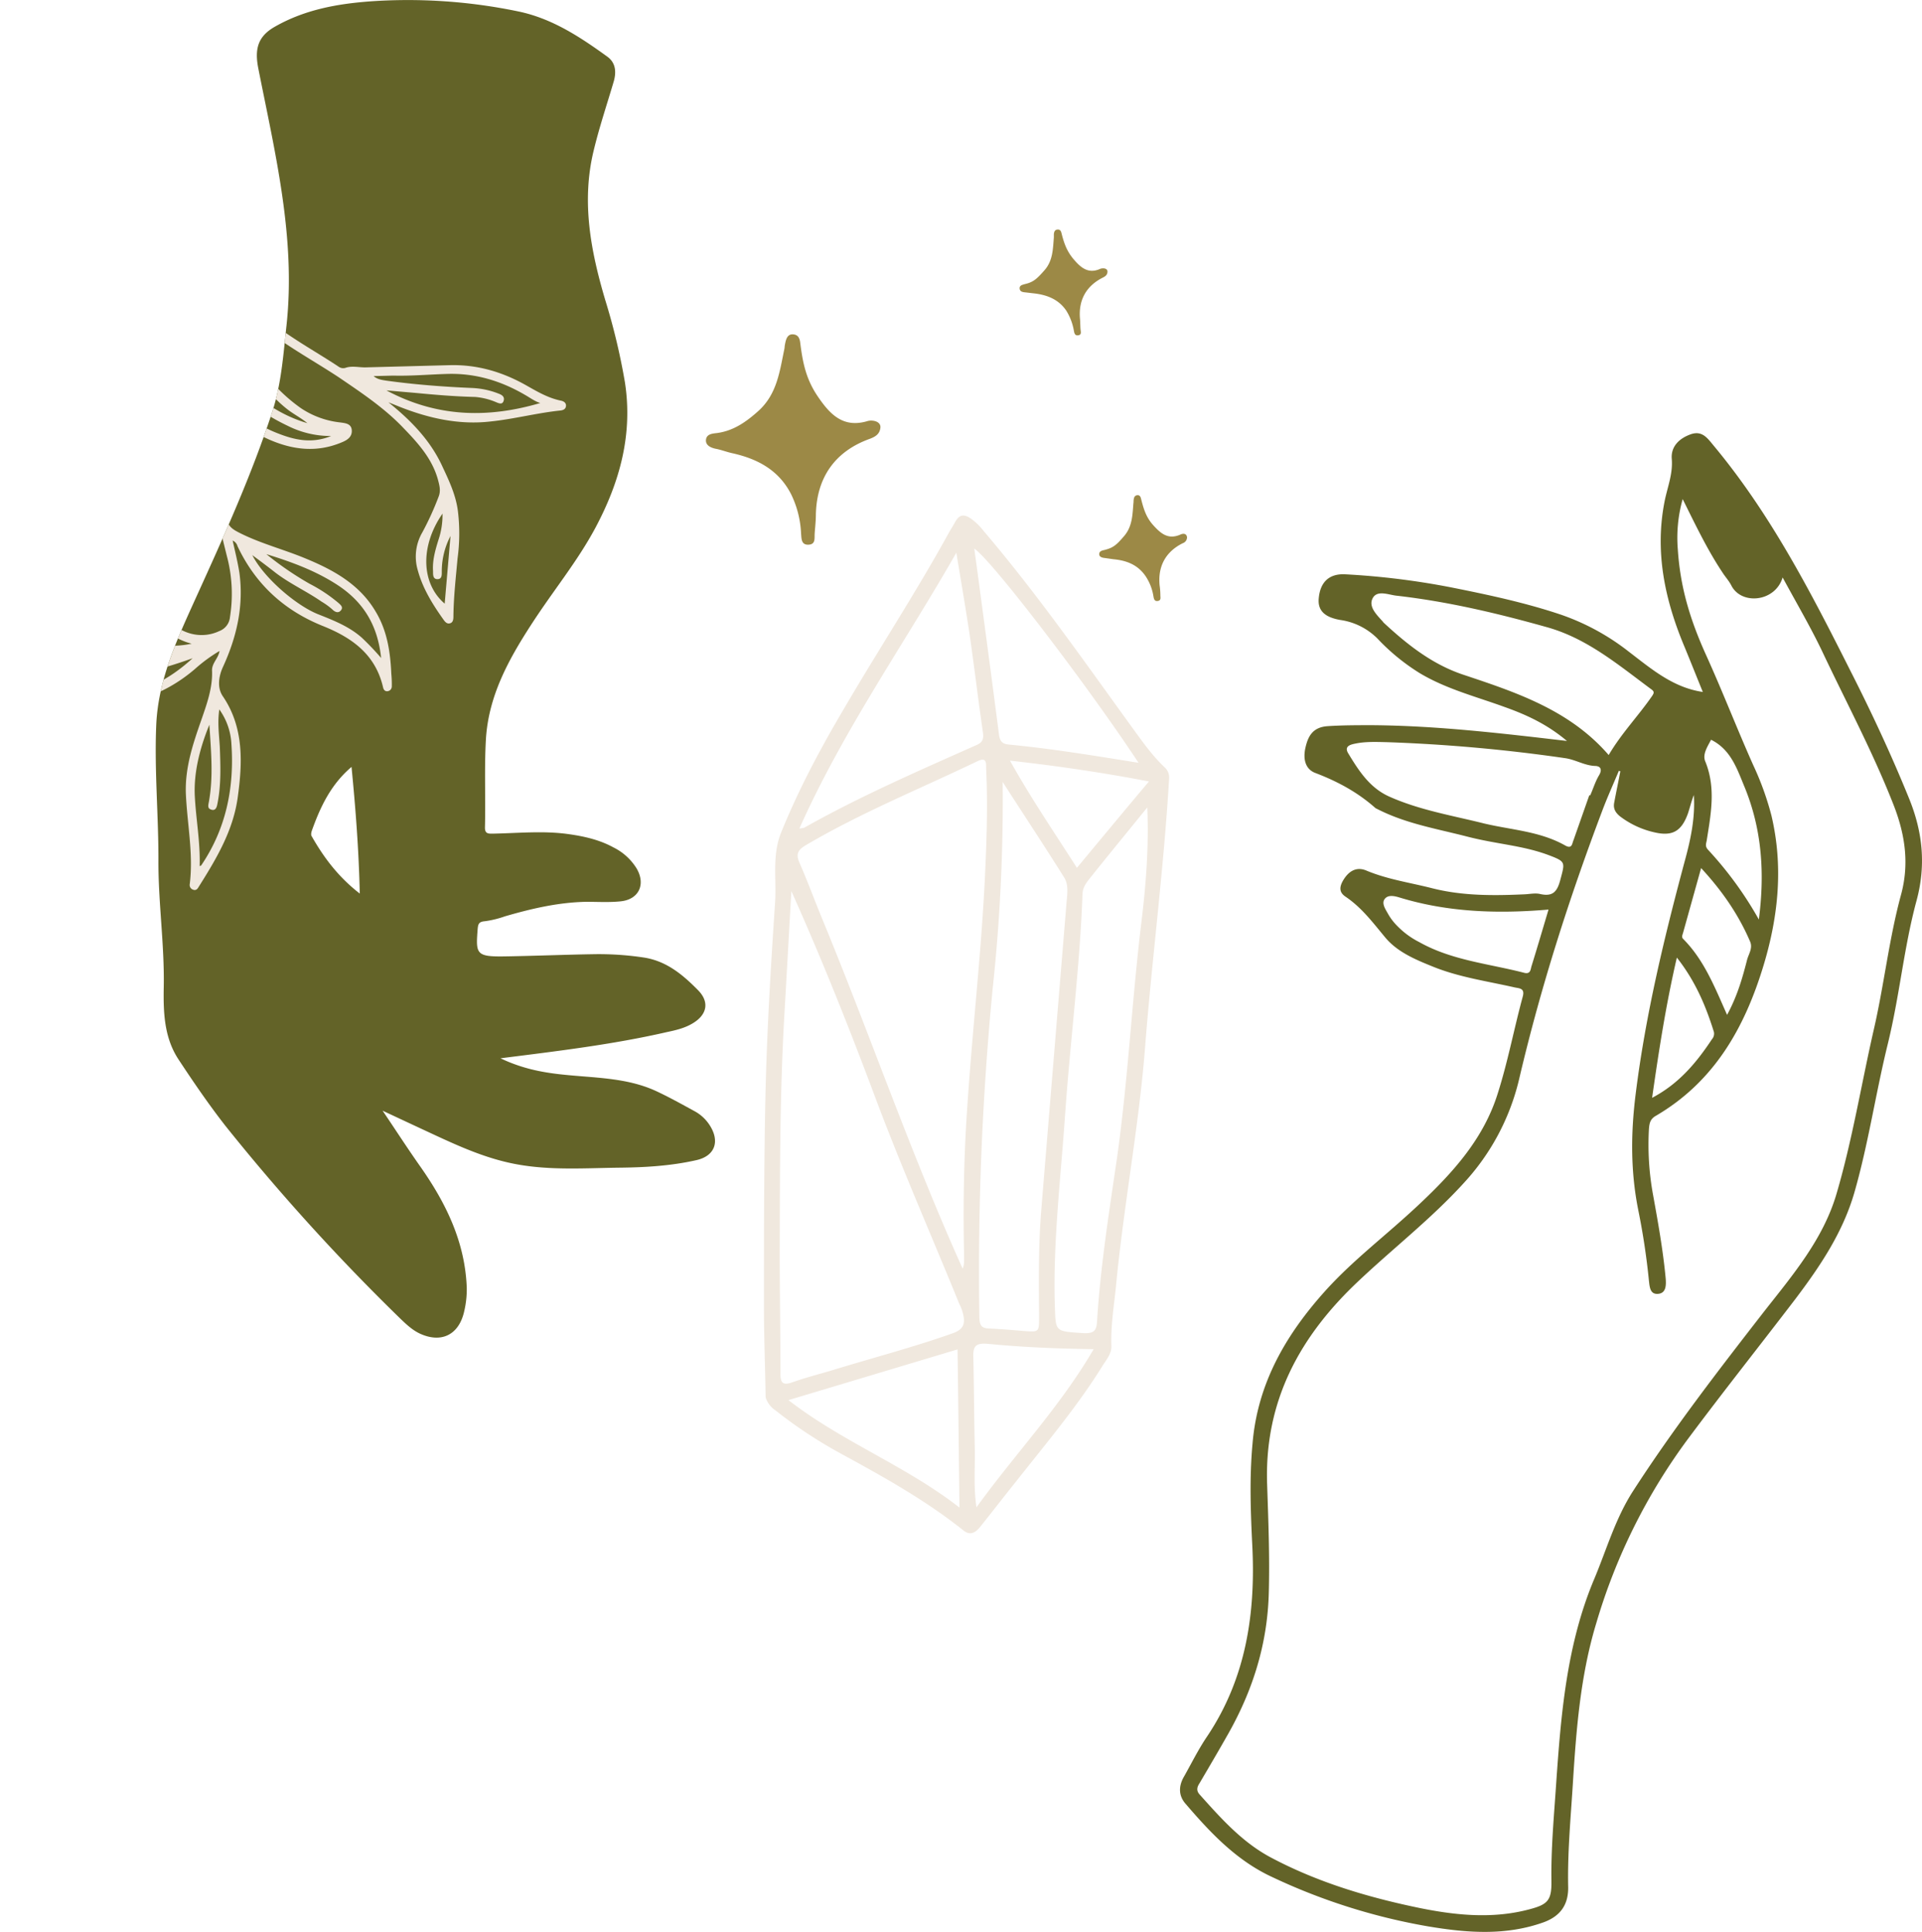 <svg xmlns="http://www.w3.org/2000/svg" width="792.2" height="796.3" viewBox="-0 -0.001 792.249 796.303" style=""><g><defs><clipPath id="a" transform="translate(64.2)"><path d="M127 541.1a39.8 39.8 0 0 0 1.2-10.3c-.7-18.8-8.5-34.8-19.1-49.9-5.5-7.8-10.7-15.9-15.6-23.1l15.2 7.1c11.9 5.5 23.8 11.4 36.7 14.3 14.9 3.4 30.1 2.3 45.2 2.1 10.8-.1 21.6-.7 32.2-3.1 7.7-1.7 9.8-7.7 5.6-14.3a17 17 0 0 0-6.5-6c-5.3-2.9-10.5-5.8-15.9-8.3-12.1-5.5-25.4-5.3-38.4-6.7-8.5-.9-16.7-2.5-25.5-6.7 23.8-3 46.4-5.7 68.6-10.8 3.8-.8 7.7-1.7 11.1-3.9 5.5-3.5 6.4-8.6 1.8-13.3-6.2-6.3-12.9-12-22.2-13.5a124.7 124.7 0 0 0-21.1-1.4c-12.1.2-24.2.7-36.3.9s-12.1-1-11.3-11.4c.2-2.1.6-2.9 3-3.1a40.8 40.8 0 0 0 8.2-2c11-3.2 22.1-5.8 33.7-6 4.7 0 9.4.3 14.1-.2 7.4-.8 10.3-6.9 6.6-13.4a23.3 23.3 0 0 0-9.6-8.8c-6-3.3-12.6-4.7-19.3-5.6-10-1.3-20.1-.3-30.1-.1-2 0-3.7.3-3.6-2.7.3-12.1-.3-24.2.4-36.3 1.1-17.8 9.3-32.7 18.7-47.2s18.9-25.8 26.5-40c10-18.8 15.4-38.4 12.1-59.8a265.2 265.2 0 0 0-8.1-33.9c-6-20.2-9.9-40.6-4.8-61.6 2.3-9.6 5.5-19.1 8.3-28.6 1.1-3.9.8-7.7-2.7-10.2-11.2-8.1-22.7-15.7-36.6-18.6A223.1 223.1 0 0 0 89 .5c-14 1-27.6 3.4-40.1 10.6-6.9 4-8.2 9.2-6.6 17.2C49.2 63.2 57.8 98 53.9 134.1c-1.3 11.9-2.1 23.9-5.8 35.4-8.6 26.4-20.1 51.7-31.6 77C8.9 263.3 1 280 .2 298.9s1 37.7.9 56.5c0 17.1 2.5 34.1 2.2 51.3-.2 10.4.1 20.9 6.1 30S22 455.5 29 464.4a865.9 865.9 0 0 0 71.7 79c2.5 2.4 5 4.8 8.2 6.3 8.7 4 15.8.6 18.1-8.6zM64.3 344.7c-.4-.5-.2-1.5 0-2.2 3.5-9.8 7.8-19.1 16.4-26.4 1.7 17.4 3 34.3 3.4 52.2-8.8-6.8-14.8-14.8-19.8-23.6z" fill="#636328"></path></clipPath></defs><g data-name="Layer 2"><path d="M689.1 189.1c.5 6-1.6 11.2-2.8 16.8-4.4 21.2-.1 41.3 8.1 60.8 2.6 6.3 5.1 12.6 7.5 18.5-12.3-1.8-21.2-9.5-30.5-16.6a95.9 95.9 0 0 0-28.1-15.3c-14.6-4.9-29.6-8.1-44.6-11.1a315.4 315.4 0 0 0-44.3-5.5c-6.6-.3-10.2 3.3-10.8 9.8-.5 4.9 2.1 7.8 8.7 9a27 27 0 0 1 15.5 7.7 86.2 86.2 0 0 0 17.5 14.3c10.9 6.5 23.1 9.6 34.9 13.9 9 3.2 17.5 7.1 25.7 14-27.3-3.2-53.7-6.3-80.3-6.5-6.1 0-12.2 0-18.3.4s-8.1 4-9.2 8.9.1 8.9 4.1 10.4c9.2 3.5 17.5 8 24.8 14.5l1 .5c11.6 5.9 24.3 8 36.7 11.2s22.7 3.6 33.5 7.6c7.4 2.8 6.9 2.9 4.9 10.5-1.3 4.8-3.2 6.7-8.2 5.6-2-.5-4.2 0-6.3.1-12.9.6-25.7.7-38.3-2.5-9-2.3-18.2-3.6-26.9-7.2-3.8-1.7-7-.3-9.4 3.4s-1.7 5.8.8 7.4c6.6 4.5 11.2 10.7 16.2 16.7s12.4 9.1 19.6 12c10.8 4.4 22.4 6 33.8 8.6 1.9.4 4.2.3 3.3 3.7-3.6 13.2-6.1 26.7-10.3 39.9-5.8 18.7-18.4 32.6-32.2 45.6s-26.6 22.4-38.4 35.3c-16.5 18.2-28.4 38.4-30.5 63.5-1.3 14-.8 28-.1 42.1 1.4 28-2.6 54.7-18.6 78.6-3.6 5.3-6.4 11-9.5 16.5-2.3 3.9-2.4 7.9.6 11.3 10.2 11.9 20.9 23.3 35.5 30.1a249.7 249.7 0 0 0 64.3 20.4c16 2.7 32.1 4 47.9-1.7 6.7-2.5 10.1-7.1 10-14.4-.3-14.1 1-28.1 1.9-42.2 1.4-22.5 3.1-45 9.7-66.7a242.1 242.1 0 0 1 38-76.2c14.4-19.3 29.4-38.2 44-57.3 10.2-13.5 19.5-27.3 24.3-43.7 5.8-20.1 8.8-40.9 13.8-61.3s6.6-39.5 11.8-58.9c4-14.5 2.8-28.2-2.9-42.3-7.3-18-15.5-35.6-24.3-52.9-16.3-32.4-32.9-64.6-56.3-92.7-2.5-3-4.7-6.4-9.5-4.7s-8.2 5.1-7.8 10.1zm-85.9 89c-12.9-4.3-23.2-12.5-32.9-21.5l-.3-.4c-2.5-2.8-6-6.1-4.2-9.6s6.4-1.5 9.7-1.1c21.2 2.4 41.9 7.3 62.5 13.1 16.5 4.7 29.4 15.7 42.8 25.6 1.2.9 1 1.5.1 2.8-5.6 8.1-12.5 15.2-17.8 24.2-16-18.5-38-25.8-59.9-33.1zm99.7 35.7c-1.2-2.9.9-6 2.4-8.9 8.3 4.1 10.8 12.3 13.9 19.7 7 17.2 8.3 35 5.8 54.4a150.4 150.4 0 0 0-20.9-28.7c-1.3-1.4-.9-2.4-.6-3.8 1.7-10.9 3.9-21.7-.6-32.7zm-9 73.3c-.8-.7-.5-1.5-.2-2.4l7.5-26.9c8.6 9.3 15.4 19.1 20.2 30.3 1.2 2.8-.7 5.2-1.3 7.7-1.9 7.4-4 14.8-8.2 22.5-5.2-11.7-9.5-22.6-18-31.2zm12.4 37.7a3.4 3.4 0 0 1-.6 3.5c-6.3 9.5-13.5 18.3-24.7 24.2 2.8-19.6 5.7-38.4 10.2-57.8 7.5 9.5 11.8 19.6 15.1 30.1zm-133.7-96.5c-8-3.6-12.5-10.6-16.8-17.7-1.9-3 .8-3.7 2.8-4.1 4.3-.9 8.7-.7 13.1-.6a668.9 668.9 0 0 1 73.5 6.6c4.2.6 7.9 3 12.2 3.2 2.3 0 3.2 1.4 1.7 3.9s-2.4 5.5-3.6 8.2h-.4l-6.5 18.5c-.6 1.3-.5 3.8-3.4 2.2-10.4-5.9-22.2-6.4-33.5-9.1-13.2-3.3-26.6-5.5-39.1-11.1zm12.4 60a34 34 0 0 1-8.9-6.5 23.4 23.4 0 0 1-4.1-5.4c-1-1.8-2.6-4.1-1.2-5.9s4-1.2 6-.6c19.9 6.1 40.4 6.8 61.5 5-2.5 8.4-4.7 15.9-7 23.3-.4 1.2-.3 3.4-2.9 2.8-14.6-3.8-29.9-5.1-43.4-12.7zM734.8 238c5.9 10.9 11.8 20.9 16.7 31.3 9.9 20.9 20.8 41.3 29.2 62.9 4.7 12.2 6.3 24.1 2.9 36.6-5 18.4-7 37.4-11.3 55.9-5.1 22.4-8.8 45.3-15.3 67.4-5.5 18.7-18 33.4-29.7 48.3-18.8 24.2-37.5 48.4-54.1 74.1-7.3 11.3-10.9 24-16 36.2-11.5 27.2-13.8 56.2-15.8 85.2-.9 13.2-2.1 26.3-1.9 39.5.1 7.9-1.5 9.6-9.1 11.6-15 4-30.1 2.5-45-.5-21.4-4.4-42.3-10.6-61.8-21-11.7-6.3-20.3-16-29-25.7-1.5-1.6-1.3-3-.2-4.7 4-6.8 8-13.6 11.9-20.5 10.2-18.1 16.2-37.2 16.7-58.3.4-14.9-.2-29.8-.7-44.7-1.1-34.3 13.6-61 37.8-83.7 14.3-13.5 29.9-25.6 43.2-40.2a95.3 95.3 0 0 0 23-43.4c8.8-37.5 20.5-74 34.1-110 2.1-5.6 4.6-11.1 6.9-16.6l.6.2c-.8 4.3-1.7 8.5-2.5 12.8-.5 2.4.3 4.1 2.4 5.8a36.6 36.6 0 0 0 14.3 6.6c7.4 1.7 11.1-.6 13.7-7.9.8-2.4 1.4-5 2.4-7.5.6 9-1.2 17.8-3.5 26.3-8.6 32-16.4 64.1-20.5 97.1-2 16-2.1 31.8 1.1 47.7a289.8 289.8 0 0 1 4.4 29.2c.3 2.6.5 5.6 3.8 5.3s3.3-3.6 3.1-6.3c-1.1-11.8-3.2-23.4-5.3-35a114.7 114.7 0 0 1-1.6-26.8c.2-2.2.5-3.9 2.7-5.2 24.2-14.1 36.8-36.4 44.6-62.3 6.1-20.3 8.1-40.7 3.2-61.5a120.2 120.2 0 0 0-7.5-20.8c-6.7-15-12.6-30.3-19.4-45.3s-10.7-28.3-11.7-43.6a58.8 58.8 0 0 1 2-20.8c5.4 10.9 10.2 20.9 16.3 30.1 1.2 1.9 2.8 3.6 3.8 5.6 4.2 8.1 18.1 6.7 21.1-3.4z" fill="#636328"></path><path d="M480.1 316.3c-5.4-5.1-9.6-11.2-13.9-17.1-19.7-27.2-38.9-54.7-60.7-80.3a25.1 25.1 0 0 0-5.2-5.1c-2.9-2-4.8-1.8-6.5 1.2s-1.8 3-2.7 4.6c-13.4 24.4-28.7 47.7-42.8 71.8-9.9 16.7-19 33.7-26.3 51.7-3.8 9.3-1.9 19.2-2.5 28.7-1.9 28.4-3.6 56.9-4.1 85.4s-.5 54.1-.5 81.2c0 12.5.5 25 .7 37.6a10 10 0 0 0 4 5.3 189.4 189.4 0 0 0 26 17.3c17.8 9.7 35.6 19.5 51.5 32.2 2.8 2.3 5 .9 6.8-1.3 5-6.2 9.8-12.5 14.8-18.7 12.2-15.5 25-30.6 35.5-47.4 1.6-2.7 4-5.2 3.9-8.5-.3-8.7 1.2-17.2 2-25.7 3.1-32.2 9.2-64.1 11.8-96.3 2.9-37.4 7.8-74.5 10-111.9a5.6 5.6 0 0 0-1.8-4.7zm-78.5-90.2c7.4 5 46.8 56.6 67.7 88.3-18.1-2.9-35.6-5.8-53.2-7.5-2.7-.2-3.9-1.1-4.3-4-3.3-25.5-6.7-51-10.2-76.8zm11.7 96.2c8.6 13.4 17.1 26.2 25.3 39.3 2 3.1 1.3 7.1 1 10.7q-5.2 63.3-10.4 126.5c-1.2 14.6-1 29.2-.9 43.8 0 6.5.1 6.5-6.4 6-4.7-.4-9.4-.8-14.2-1-3-.1-3.9-1.2-4-4.4a1209.1 1209.1 0 0 1 5.5-135.9 726.6 726.6 0 0 0 4.1-85zm-19.1-94.5c1.8 11.1 3.8 22.5 5.5 33.9 1.9 13.2 3.5 26.6 5.4 39.8.4 2.5.3 4.3-2.4 5.5-24 10.7-48.2 21.2-71.1 34.1-.3.2-.7.2-2.1.4 18.1-40.6 43.4-76.3 64.7-113.7zm-62.1 120.6c22.7-13.4 47.2-23.3 70.9-34.7 4-1.9 3.4 1.3 3.5 3.3.7 14.8.2 29.5-.5 44.3-1.7 35.1-6 70-7.9 105-.9 17.1-1.1 34.1-.7 51.2 0 1.9.1 3.9-.6 5.4-21.5-47.7-38.5-97.4-58.6-145.9-2.9-7.2-5.6-14.4-8.7-21.5-1.5-3.5-.6-5.2 2.6-7.1zm-10.4 217.9c0-16.5-.3-33.1-.3-49.6.1-32.7 0-65.4 1.9-98.1 1-17.1 1.9-34.2 2.9-51.3 12.6 28.1 23.9 56.5 34.6 85.1s23.1 56.7 34.6 85a16.6 16.6 0 0 1 1.5 3.9c1 4 .6 6.6-4.3 8.3-16.4 5.8-33.3 10.2-49.9 15.3-5.4 1.6-10.9 3-16.2 4.9-3.8 1.3-4.8.2-4.8-3.5zm73.8 55.1c-22.2-17.3-48.2-27-70.5-44.3l69.7-20.9c.3 21.5.5 42.6.8 65.2zm7-.1c-1.3-8.8-.5-16.7-.7-24.5-.3-12.5-.3-25-.6-37.4-.2-4.6 1.1-5.9 5.9-5.5 14.3 1.4 28.7 2 43.7 2.2-13.7 23.6-32.2 42.9-48.3 65.2zm68-241.4c-3.9 32.2-5.5 64.7-10 96.9-3.3 22.6-6.9 45.1-8.3 67.9-.2 3.9-1.4 5-5.7 4.8-11.8-.8-11.3-.5-11.7-11.2-.8-26.2 2.4-52.3 4.2-78.4 2.1-30.5 6.1-60.9 7.2-91.4.1-2.6 1.4-4.4 2.8-6.2 7.9-9.9 15.9-19.6 23.9-29.5.7 16-.5 31.6-2.4 47.1zm-26.6-22.2c-9.3-14.6-18.9-28.6-27.6-44.2 19.5 2.2 38.1 4.9 57.3 8.6-10.3 12.2-19.8 23.7-29.7 35.6z" fill="#f0e8de"></path><path d="M326.1 203.7a40.8 40.8 0 0 1 4.1 16.2c.2 2 0 4.7 3 4.6s2.5-2.5 2.6-4.4.5-5.2.5-7.9c.3-15.5 8-26.3 22.4-31.4 2-.8 3.9-1.8 4.2-4.5s-3.4-3.4-5.5-2.7c-10 2.9-15.4-3-20.3-10.2s-6.2-14-7.2-21.8c-.2-1.9-.7-3.6-2.9-3.8s-2.9 1.6-3.3 3.5-.2 1.7-.4 2.6c-1.9 9.1-3 18.4-10.5 25.3-5.1 4.6-10.4 8.4-17.4 9.3-2 .2-4.2.5-4.4 2.8s2.1 3.3 4.2 3.7 4.4 1.3 6.7 1.8c10.3 2.3 19.1 6.9 24.2 16.9z" fill="#9c8946"></path><path d="M472.3 237.6a20.7 20.7 0 0 1 3.1 7.9c.2 1.1.3 2.4 1.8 2.2s1.1-1.4 1.1-2.4-.1-2.7-.3-4c-.8-7.9 2.5-13.9 9.5-17.4a2.6 2.6 0 0 0 1.8-2.5c-.3-1.8-1.9-1.5-2.9-1-5 2.1-8-.6-11-3.9s-4-6.8-5-10.7c-.2-.9-.5-1.8-1.6-1.7s-1.4 1-1.5 1.9 0 .9-.1 1.4c-.4 4.7-.4 9.5-3.8 13.5s-4.7 4.9-8.2 5.8c-1 .2-2.1.5-2.1 1.7s1.3 1.5 2.4 1.6l3.5.5c5.4.5 10.1 2.3 13.3 7.1z" fill="#9c8946"></path><path d="M439.5 128a23 23 0 0 1 3.1 8c.2 1 .3 2.4 1.8 2.2s1.1-1.4 1-2.4-.1-2.7-.2-4.1c-.8-7.8 2.4-13.8 9.4-17.3 1-.5 1.9-1.1 1.9-2.5s-1.9-1.5-3-1.1c-4.9 2.2-8-.5-10.9-3.9s-4-6.7-5-10.6c-.2-1-.6-1.8-1.7-1.7s-1.4.9-1.5 1.9v1.4c-.4 4.7-.4 9.5-3.8 13.4s-4.8 5-8.2 5.8c-1 .3-2.2.5-2.1 1.8s1.2 1.5 2.4 1.6l3.4.4c5.4.6 10.2 2.4 13.4 7.1z" fill="#9c8946"></path><path d="M191.2 541.1a39.8 39.8 0 0 0 1.2-10.3c-.7-18.8-8.5-34.8-19.1-49.9-5.5-7.8-10.7-15.9-15.6-23.1l15.2 7.1c11.9 5.5 23.8 11.4 36.7 14.3 14.9 3.4 30.1 2.3 45.2 2.1 10.8-.1 21.6-.7 32.2-3.1 7.7-1.7 9.8-7.7 5.6-14.3a17 17 0 0 0-6.5-6c-5.3-2.9-10.5-5.8-15.9-8.3-12.1-5.5-25.4-5.3-38.4-6.7-8.5-.9-16.7-2.5-25.5-6.7 23.8-3 46.4-5.7 68.6-10.8 3.8-.8 7.7-1.7 11.1-3.9 5.5-3.5 6.4-8.6 1.8-13.3-6.2-6.3-12.9-12-22.2-13.5a124.7 124.7 0 0 0-21.1-1.4c-12.1.2-24.2.7-36.3.9s-12.1-1-11.3-11.4c.2-2.1.6-2.9 3-3.1a40.8 40.8 0 0 0 8.2-2c11-3.2 22.1-5.8 33.7-6 4.7 0 9.4.3 14.1-.2 7.4-.8 10.3-6.9 6.6-13.4a23.3 23.3 0 0 0-9.6-8.8c-6-3.3-12.6-4.7-19.3-5.6-10-1.3-20.1-.3-30.1-.1-2 0-3.7.3-3.6-2.7.3-12.1-.3-24.2.4-36.3 1.1-17.8 9.3-32.7 18.7-47.2s18.9-25.8 26.5-40c10-18.8 15.4-38.4 12.1-59.8a265.2 265.2 0 0 0-8.1-33.9c-6-20.2-9.9-40.6-4.8-61.6 2.3-9.6 5.5-19.1 8.3-28.6 1.1-3.9.8-7.7-2.7-10.2-11.2-8.1-22.7-15.7-36.6-18.6A223.1 223.1 0 0 0 153.2.5c-14 1-27.6 3.4-40.1 10.6-6.9 4-8.2 9.2-6.6 17.2 6.9 34.9 15.5 69.7 11.6 105.8-1.3 11.9-2.1 23.9-5.8 35.4-8.6 26.4-20.1 51.7-31.6 77-7.6 16.8-15.5 33.5-16.3 52.4s1 37.7.9 56.5c0 17.1 2.5 34.1 2.2 51.3-.2 10.4.1 20.9 6.1 30s12.6 18.8 19.6 27.7a865.9 865.9 0 0 0 71.7 79c2.5 2.4 5 4.8 8.2 6.3 8.7 4 15.8.6 18.1-8.6zm-62.7-196.4c-.4-.5-.2-1.5 0-2.2 3.5-9.8 7.8-19.1 16.4-26.4 1.7 17.4 3 34.3 3.4 52.2-8.8-6.8-14.8-14.8-19.8-23.6z" fill="#636328"></path><g clip-path="url(#a)"><path d="M0 161.2c0 1.1.2 2.2 1.3 2.6s2.3-.3 3.1-1.4c4.7-5.6 9.4-11.2 14.6-16.4 10.3-10.4 23-17.1 35.9-23.4 8.2-4 15.7-8.6 19.9-17.2.2.5.3.6.3.8l-.9 9c-2.5 23.5 1.6 46.2 7.5 68.7.2.9 1.1 2.1.3 2.6-2.6 1.5-3.7 4.4-5.8 6.4-6.3 6.2-14.3 8.1-22.6 8.7-12.2.7-21.1 10.1-23.2 20.6-1.1 5.4-1.8 11-5.9 15.4a2.1 2.1 0 0 0 .5 3.2c1.3.9 2.4.3 3.1-.8a6.1 6.1 0 0 1 3.3-2.6 220.2 220.2 0 0 1 24.9-10.8c8-3 15.1-7.3 20.3-14.3 4-5.2 6.1-11.1 8.3-17.5.5 1.5.9 2.7 1.2 3.8 2.6 10.7 5.1 21.4 7.8 32.1a60.5 60.5 0 0 1 .9 23.6 6.8 6.8 0 0 1-4.4 5.8 17 17 0 0 1-10.7 1.3c-4.6-.9-8.1-3.7-12-5.8s-7.6-4.5-12.1-4.8c-8.7-.6-15.2 3.5-20.3 10.2s-6.5 12.2-9.2 18.5c-1.7 3.9-3.7 7.5-7.5 9.7-1.2.7-2.6 1.3-2.1 2.9s2.1 1.2 3.4 1.1c7.1-.7 14.1-1.8 21.2-2.1 14.9-.8 28-5.7 39.3-15.4a64.1 64.1 0 0 1 10.1-7.4c-.5 3.1-3.2 5-3.1 8.1.3 7.2-2.2 13.9-4.5 20.6-3.4 9.7-6.6 19.3-6.3 29.8.5 12.6 3.2 25.1 1.6 37.7a2 2 0 0 0 1.4 2.2c1 .4 1.7-.1 2.2-1 7.3-11.6 14.3-23.2 16.2-37.1s2.7-28.7-6.2-41.7c-2.4-3.6-1.6-8.3.1-12 5.7-12.4 8.6-25.1 6.8-38.7-.7-4.5-1.8-8.9-2.8-13.4a3.5 3.5 0 0 1 2 2.3c7.4 15.7 19.3 26.6 35.4 33 11.9 4.8 21.5 11.7 24.6 25.2.2.9.7 1.7 1.8 1.6s1.8-1 1.8-2a45.2 45.2 0 0 0-.2-5.2c-.4-9-1.7-17.8-6.5-25.7-6.6-11.2-17.4-17.1-28.8-21.8-9.1-3.8-18.7-6.2-27.5-10.7-2.3-1.2-4.5-2.4-5.1-5.8-1.4-8.5-4-16.8-6.5-25.1a254.6 254.6 0 0 1-8.4-38.2 5.2 5.2 0 0 1 2.1 2.4c7.7 12 16.8 22.3 30.2 28.3 10 4.4 19.9 5.5 30.1 1.2 2.2-.9 4.3-2.2 4.1-5s-2.8-2.9-4.8-3.2a36.1 36.1 0 0 1-16.2-5.9 68.8 68.8 0 0 1-15-14.5c-7.4-9.7-17.2-14.9-29.2-16-2.2-.2-2.6-.9-2.7-2.8a202.9 202.9 0 0 1 3.8-41.1c.7-3.3 1.5-6.5 2.2-9.8 1.1 3.9.6 7.8 1.4 11.6 4.2 19.6 15.7 34.2 32 45.2 7.5 5.1 15.4 9.6 23 14.6 9.4 6.4 18.9 12.7 26.8 21 6 6.2 11.8 12.6 14.2 21.2.6 2.3 1.3 4.6.3 7.1a122.3 122.3 0 0 1-6.7 14.7 19.8 19.8 0 0 0-1.9 15.6c2 7.4 6 13.9 10.4 20.1.7 1 1.5 2.2 2.9 1.8s1.4-1.9 1.4-3.1c.1-7.9 1-15.8 1.7-23.6a76.3 76.3 0 0 0 .2-19.1c-.8-7.1-3.9-13.4-6.8-19.6-4.9-10.3-12.8-18.4-21.9-25.7l5 2c12 4.7 24.4 7.4 37.2 5.9 9.6-1 19-3.5 28.6-4.5 1.1-.1 2.3-.5 2.4-1.9s-1.1-2-2.2-2.2c-5.3-1.1-9.8-3.8-14.4-6.4-9.8-5.5-20.1-8.5-31.4-8.2s-22.9.6-34.4.9c-2.7.1-5.5-.7-8.2.1a3.3 3.3 0 0 1-3.3-.5c-8.6-5.7-17.8-10.7-26-17-12.2-9.3-20.6-21.2-24.6-36-2-7.7-1.3-15.8-2.6-23.6a6.3 6.3 0 0 1 .4-2.7L92 54.9l4.2-11.7c.2-.8.4-1.7-.5-2.2s-1.4.4-1.8 1a45.1 45.1 0 0 0-2.2 4.4 274.6 274.6 0 0 0-14 44.9c-.1.7-.1 1.4-.8 1.9-5.2 3.3-10.3 6.6-16.7 7.3-9.3 1.1-18.6 1.9-27.5 5.3-13.4 5.2-23.1 14-28.7 27.3-3.8 9-3.7 18.6-4 28.1zm56.9 61.2c-8.5 3.3-16.9 6.6-25.5 10.8 1.4-5.2 2.1-10.2 4-14.7 2.9-6.9 7.9-11.8 15.8-12.8s13.1-1.8 19.3-4.5c1.4-.6 2.8-1.4 5-2.6a27 27 0 0 1-10.2 7.2c-6.1 2.6-12.1 5.2-17.5 9.1-1.2.9-3.6 1.7-2.6 3.5s2.9-.1 4.1-.7c5.3-2.8 10.5-5.7 16.1-8s10-4.8 13.8-9.7c-4.1 11.2-11.7 18.3-22.3 22.4zm-13.7 35.8c5.8-4.4 12.1-5.1 18.8-1.6s10.6 7.1 17 8.7c-6.4 1.4-12.7.9-19-.1l-4.5-.7c-7.2-1.6-13.2.8-18.4 5.6-1.8 1.6-3.3 3.5-5.5 5.9 2.6-7.2 5.9-13.4 11.6-17.8zm2.4 28.7c-6.6.5-13.3 1.2-20.7 1.9 6.5-5.5 10.3-12.7 16.6-17.6a15.7 15.7 0 0 1 12.9-3.3c5.2 1 10.5 1.9 15.9 2.6l-13.4 4a64.6 64.6 0 0 0-11.2 3.9c-1.1.5-2.6 1.2-1.9 2.6s2 .5 3 .2c10.8-3.3 21.9-6 32.6-9.9-9.6 8.8-20.6 14.6-33.8 15.6zm41 46.6c2 1 2.7-.4 3-2.1 1.6-7.9 1.3-15.8 1-23.7-.3-4.9-1-9.8-.2-15.3a26.7 26.7 0 0 1 5 14.4c1.2 17.9-2.2 34.7-12.4 49.8-.1.2-.3.2-.7.4.3-9.7-1.5-19.2-2-28.8s2-19.7 6-29.5c.7 11 1.7 21.4-.2 31.8-.2 1.1-.6 2.5.5 3zm52.9-85a63.1 63.1 0 0 0-11.9-7.9 131.1 131.1 0 0 1-17.8-12.2c10.7 3.3 20.4 6.9 29.3 12.7 10.7 7 16.6 16.6 18 30.1a108.4 108.4 0 0 0-8-8.4c-5.2-4.6-11.6-7.1-17.9-9.6-9.1-3.6-22.4-15-27.2-24.4 3.5 2.6 6.6 4.9 9.5 7.2 6 4.6 12.9 7.7 19.1 12a27.5 27.5 0 0 1 4.4 3.2c1 1 2.4 1.7 3.5.4s0-2.2-1-3.1zm-3-68.8c-8.1 3.3-15.3 1.6-22.5-1.3-15.2-6-24.6-17.9-32.4-31.5 2.9 1.8 5.9 3.5 8.2 6.2a83.8 83.8 0 0 0 28.8 22.4 39.3 39.3 0 0 0 17.9 4.2zm-33.3-27.1c5.1 5.9 9.8 12.1 16.2 16.8 2.4 1.7 5 3.1 7.3 5-10.4-3-19-9-27-16.1-4.8-4.3-8.2-9.8-13.7-13.2-2-1.2-4.2-1.9-6.6-3.8 9.6 1.3 17.6 4.4 23.8 11.3zm77.5 70c-1.3 4.2-2.5 8.4-2.2 12.8 0 1.4-.1 3.3 1.8 3.3s1.8-1.7 1.8-3.2a31.5 31.5 0 0 1 3.6-14.6l-2.4 27.9c-9.7-8.3-10.2-23.7-.9-37.1a32 32 0 0 1-1.7 10.9zm-18.6-67.8c7.6.2 15-.5 22.5-.7 11.5-.3 22 2.9 31.9 8.7 2.1 1.2 4.1 2.7 6.2 3.3-21.4 6.3-42.5 6-63.4-5.2l11.6 1c8.3.8 16.6 1.5 24.9 1.7a27.8 27.8 0 0 1 8.8 2.2c1.2.5 2.5 1 3-.6s-.6-2.4-1.9-2.9a33.6 33.6 0 0 0-11.2-2.4c-11.8-.5-23.5-1.4-35.1-3-1.9-.3-3.8-.5-5.4-1.9zM10.6 128a47.8 47.8 0 0 1 25-19.4c7.9-2.7 16.2-3 24.3-4.4l5.7-.8a44.5 44.5 0 0 1-15.1 7.5l-12.9 3.9c-10 3.3-17.4 10-23.1 18.8a3.3 3.3 0 0 0-.7 1.3c-.5 1.2-1.5 2.8-.1 3.6s2-1.1 2.7-2.1c6.6-9.2 14.7-16.5 26-19.4 9.7-2.5 19.3-5.4 27.6-11.3-2.4 4.9-6.4 8.2-11 10.6-8 4.2-16.1 8.3-23.9 12.8-11.3 6.5-20.5 15.4-28.8 25.4l-1.4 1.6a10 10 0 0 1-1 .9c0-10.4 1-20.3 6.7-29z" fill="#f0e8de"></path></g></g></g></svg>